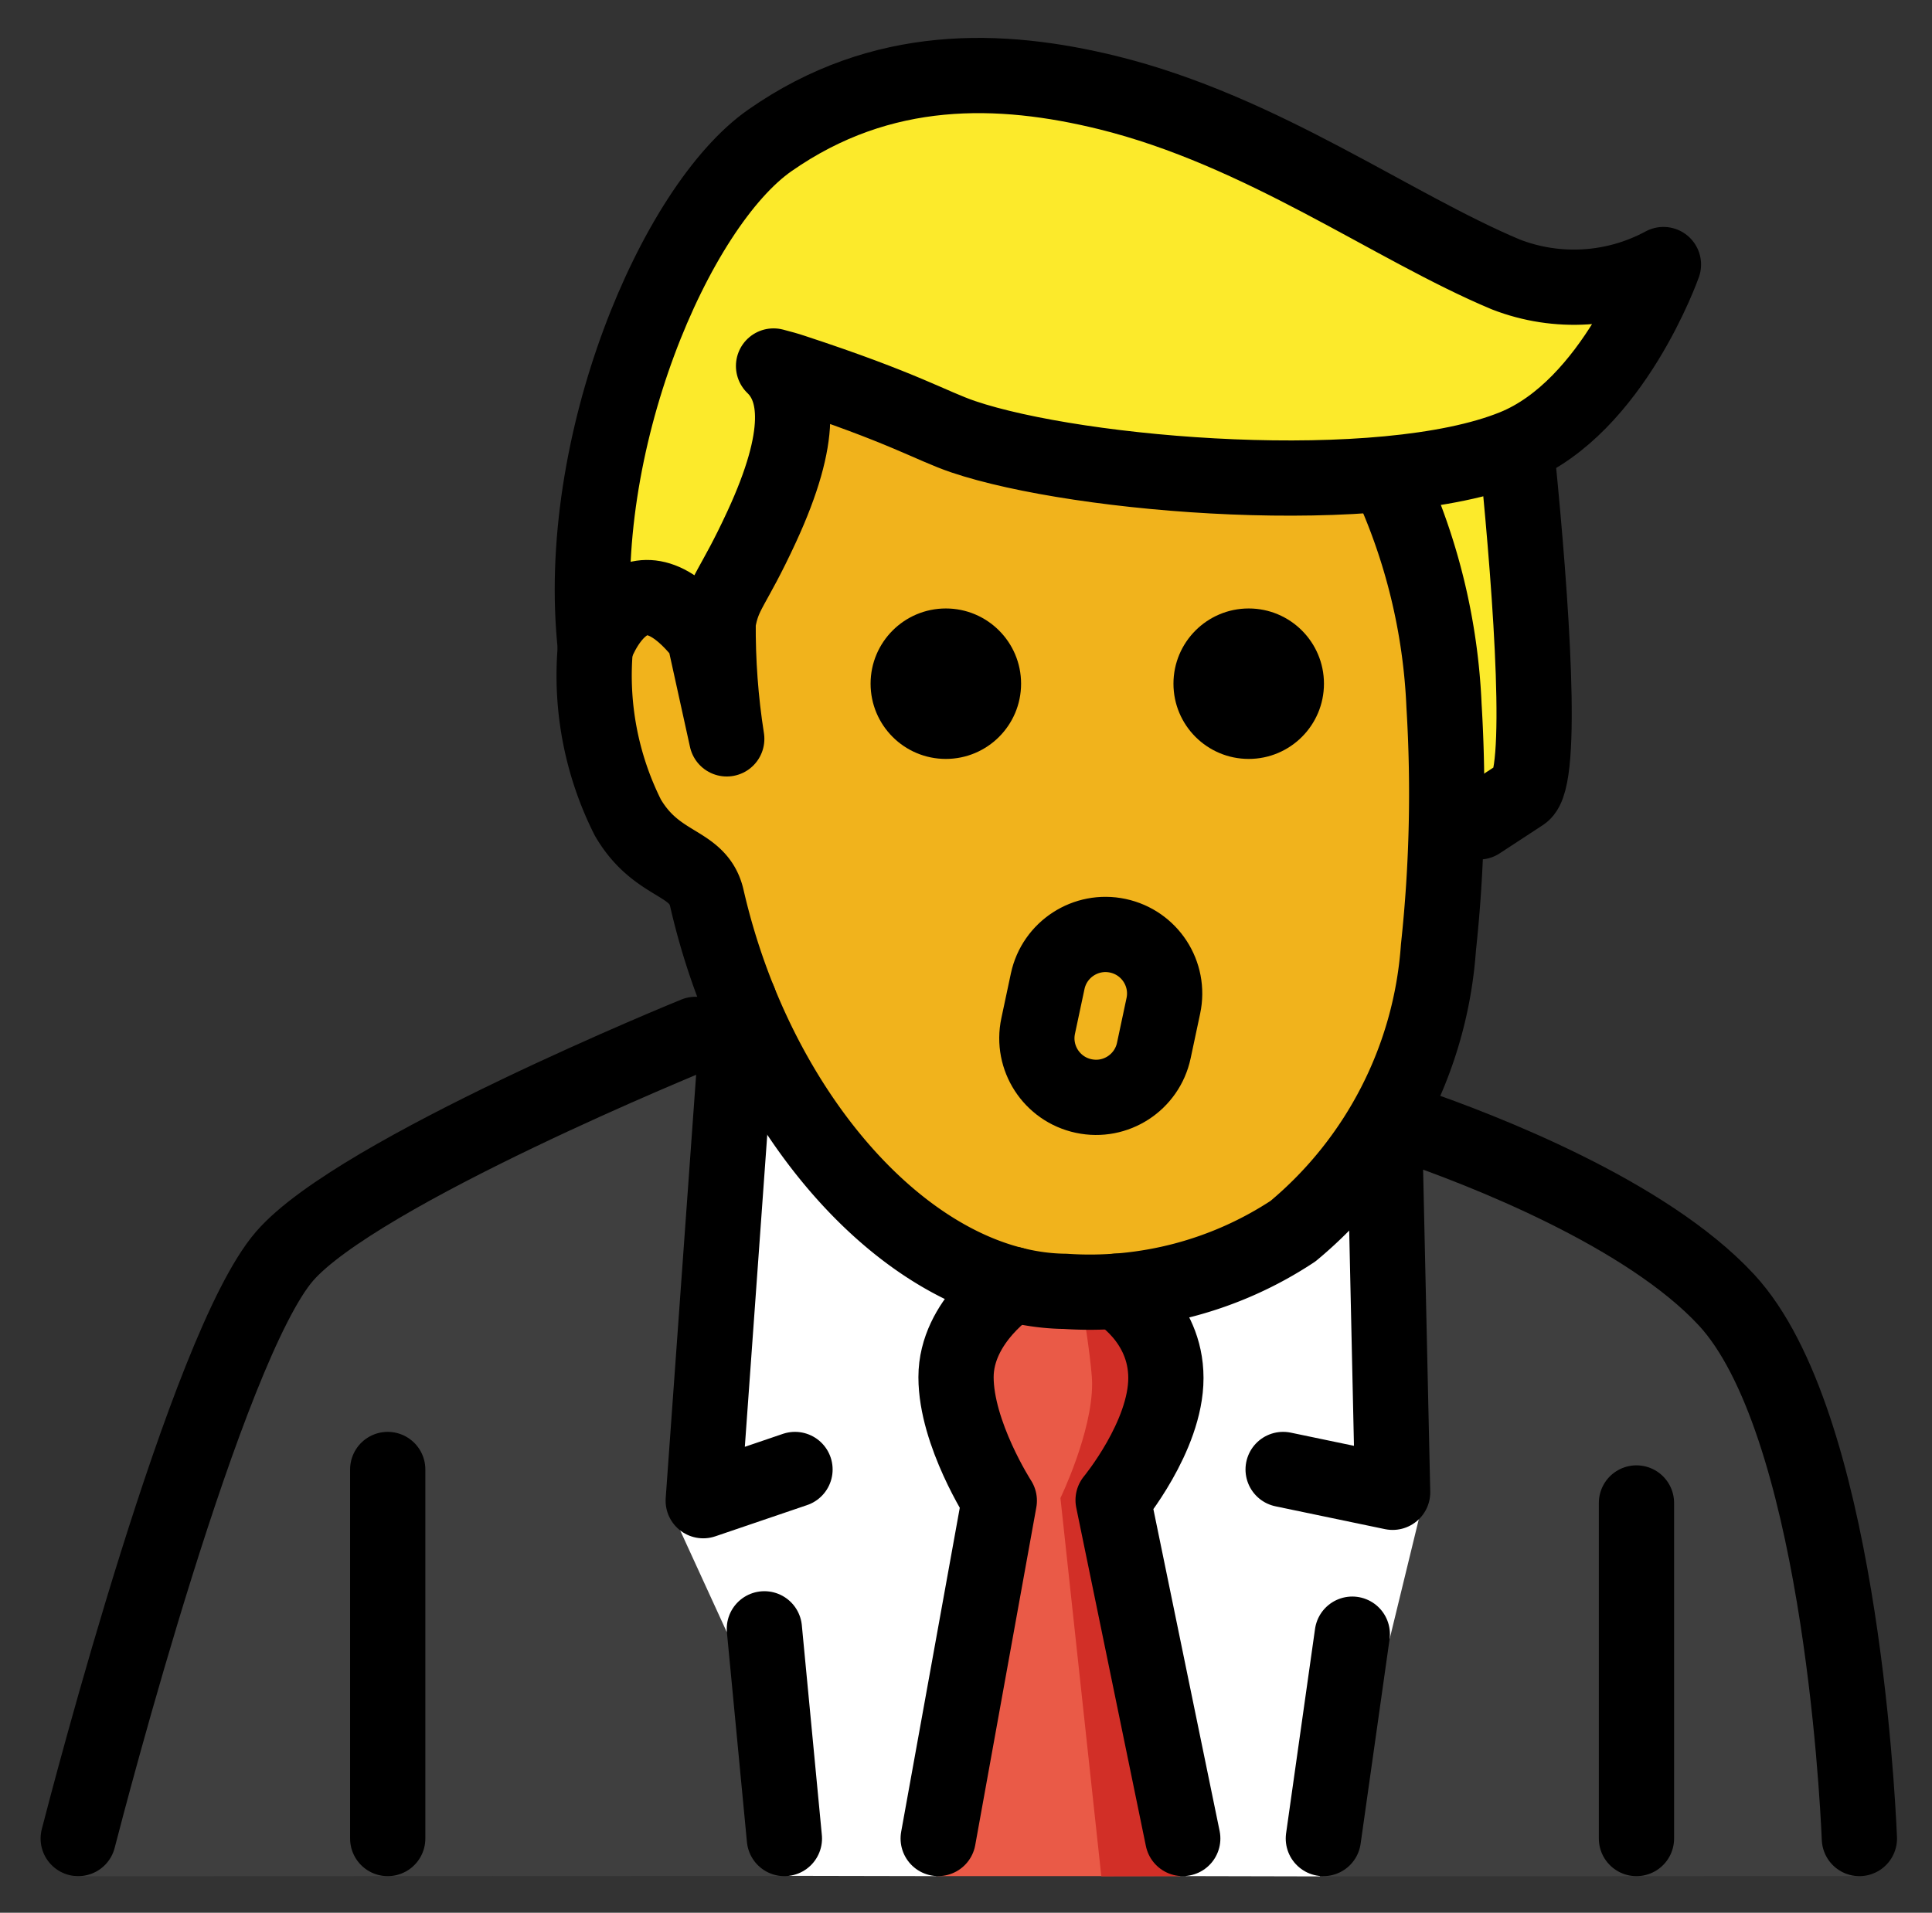 <svg xmlns="http://www.w3.org/2000/svg" role="img" viewBox="10.01 8.26 51.35 50.85"><rect x="10.01" y="8.26" width="51.35" height="50.85" fill="#333333" stroke="none"/><title>E183.svg</title><path fill="#3F3F3F" d="M59.402 58.136c.299-.732 0-1.552 0-1.552l-3.088-13.713s-7.305-4.462-9.273-5.18l.022 9.259c.007.304-.478 1.072-.712 1.266l-.782 3.072-.002 4.274c-.046.325-.134 2.435-.402 2.581l14.237-.008zM30.858 56.236l-.531-4.674-.97-3.629c-.265-.205-.156-1.478-.131-1.811l.117-10.363c-2.672 1.109-10.376 4.284-11.771 5.9-1.568 1.816-4.345 9.923-5.482 14.342-.072.279.128 2.011-.105 2.139l18.867-.007c-.281-.154.039-1.554.007-1.897z"/><path fill="#EA5A47" d="M40.93 44.304c0-.438-.343-1.202-.409-1.691-.222-.001-3.845.063-4.2 0-.31.28-.988 2.461-.988 3.066 0 .982.892 2.641 1.168 3.071.137.213-1.168 7.584-1.168 7.584-.056.31-.155 1.662-.411 1.802h6.459l-1.786-9.995s1.335-2.542 1.335-3.837z"/><path fill="#FFF" d="M35.085 56.367l1.163-8.658c-.377-.662-.9-3.695-.897-3.714.034-.78.605-.872.97-1.381-1.287-.632-6.813-6.605-6.979-6.854 0 0-1.074 13.326-1.252 13.189l1.241 2.709c-.053-.55 1.597 6.471 1.597 6.471l3.97.008c-.073-.041.165-1.646.187-1.769z"/><path fill="#D22F27" d="M40.974 55.86l-1.338-7.517c-.061-.297.421-.931.614-1.164.325-.397.954-1.447.954-2.417 0-.655-1.278-1.964-1.522-2.174-.135.005-.891.316-.906.316.067.489.261 1.708.261 2.146 0 1.296-.842 3.035-.842 3.035l1.087 10.059 2.097-.008c-.249-.136-.345-1.976-.407-2.276zm.941 2.142z"/><path fill="#FFF" d="M46.213 39.82c-.271.275-5.055 2.926-5.247 2.975.221.439-.047.918-.036 1.509.001.009-.471 2.941-.949 3.613l1.159 7.734c.025.123.471 2.44.387 2.485l3.561.008s1.931-6.846 1.854-6.299l.992-4.078c-.182.151-1.721-7.947-1.721-7.947z"/><g><path fill="#FCEA2B" d="M54.222 15.293c-1.291.698-2.821.794-4.187.264-3.029-1.269-6.474-3.82-10.58-4.834-2.849-.7-6.005-.811-8.979 1.267-2.518 1.754-5.229 8.09-4.641 13.479 0 0 .948-2.771 2.891-.291l.6 2.725c-.161-1.025-.237-2.062-.229-3.1.138-.815.387-.869 1.16-2.545 1.122-2.431.958-3.65.313-4.268.2.052.376.1.51.146 2.969.974 3.671 1.442 4.53 1.734 2.363.801 7.612 1.372 11.529.957-.091.077-.168.131-.218.141.754 2.296 1.589 5.516 1.679 7.989.022.414 2.025.132 2.025.132.036-1.038.003-4.917-.232-9.01 2.542-1.145 3.829-4.785 3.829-4.785z"/></g><g><path fill="#F1B31C" d="M44.718 41.356c2.236-1.881 3.636-4.624 3.841-7.539.251-2.34.305-4.677.165-6.987-.022-.515-.072-1.025-.139-1.53-.051-.374-.124-.743-.2-1.11-.023-.111-.039-.224-.064-.335-.106-.46-.23-.914-.374-1.364-.003-.009-.005-.018-.008-.027a17.275 17.275 0 0 0-.511-1.379c-.257.016-.517.028-.779.038-.051.002-.101.004-.152.005-.792.026-1.599.026-2.408.001a30.424 30.424 0 0 1-.166-.005c-.265-.009-.528-.019-.791-.033-.009-.001-.018-.001-.027-.002-.493-.026-.98-.06-1.461-.101-.103-.009-.207-.017-.309-.026a46.938 46.938 0 0 1-.61-.06c-.145-.015-.288-.032-.43-.048-.231-.027-.459-.054-.682-.084-.229-.03-.454-.061-.674-.094-.133-.02-.261-.041-.39-.061-.195-.031-.385-.063-.572-.097-.103-.018-.208-.036-.308-.055-.274-.052-.537-.105-.787-.16-.059-.013-.113-.026-.171-.04-.205-.047-.401-.095-.587-.144-.065-.017-.13-.034-.193-.052-.223-.062-.436-.125-.624-.189-.349-.118-1.502-.502-1.919-.684a.073.073 0 0 1-.004-.002c-.471-.176-2.293-1.146-2.302-1.06-.008.072-.981 5.089-1.179 5.445-.228.414-2.148.619-2.933.372-.028-.009-.769.867-.79.895-.017.023-.034.045-.052.07a2.526 2.526 0 0 0-.098.157c-.003.004-.005.009-.008.014-.035.063-.068.128-.096.189 0 0-0.0 0-0.0 0v.002c-.053.737-.009 1.475.132 2.193.006.032.018.063.025.095.068.325.15.648.258.963.12.351.263.695.43 1.028.26.44.593.643.98.878.509.31 1.207.734 1.439 1.747 1.371 5.974 5.538 10.687 9.488 10.728 2.157.145 4.281-.409 6.041-1.557z"/></g><g><path fill="none" stroke="#000" stroke-linecap="round" stroke-linejoin="round" stroke-width="2" d="M47.54 38.189c1.81.624 6.209 2.311 8.356 4.628 2.968 3.205 3.478 13.024 3.534 14.32m-47.341-0c.303-1.177 3.406-13.074 5.482-15.478 1.938-2.246 10.925-5.9 10.925-5.9l1.526.181M45.952 51.704l-.769 5.433m-14.325 0l-.532-5.575m-10.011 5.575v-9.811m33.19 9.811v-8.921m-9.391-.89l2.91.607-.202-9.129"/><path fill="none" stroke="#000" stroke-linecap="round" stroke-linejoin="round" stroke-width="2" d="M31.14 47.326l-2.439.83.955-13.288m10.027 7.719s1.315.754 1.315 2.307-1.403 3.246-1.403 3.246l1.851 8.996m-6.5 0l1.624-8.981s-1.15-1.781-1.15-3.284 1.509-2.467 1.509-2.467m13.425-21.829c.353 3.562.704 8.402.115 8.784-.384.249-.77.502-1.148.751"/><path fill="none" stroke="#000" stroke-linecap="round" stroke-linejoin="round" stroke-width="2" d="M46.921 20.967a16.02 16.02 0 0 1 1.469 6.056c.131 2.145.081 4.297-.149 6.433-.207 2.934-1.604 5.655-3.865 7.534-1.789 1.182-3.917 1.744-6.057 1.6-4.079-.043-8.179-4.6-9.522-10.453-.23-1.006-1.316-.801-2.1-2.143-.703-1.398-1.002-2.966-.862-4.525"/><circle cx="43.199" cy="26.436" r="2"/><circle cx="35.149" cy="26.436" r="2"/><path fill="none" stroke="#000" stroke-linecap="round" stroke-linejoin="round" stroke-miterlimit="10" stroke-width="2" d="M50.035 15.557c-3.029-1.269-6.474-3.82-10.58-4.834-2.849-.7-6.005-.811-8.979 1.267-2.518 1.754-5.229 8.09-4.641 13.479 0 0 .948-2.771 2.891-.291l.6 2.725c-.161-1.025-.237-2.062-.229-3.1.138-.815.387-.869 1.16-2.545 1.122-2.431.958-3.65.313-4.268.2.052.376.1.51.146 2.969.974 3.671 1.442 4.53 1.734 3.088 1.047 11.113 1.707 14.641.277 2.639-1.068 3.971-4.854 3.971-4.854-1.291.698-2.821.794-4.187.264z"/><path fill="none" stroke="#000" stroke-linecap="round" stroke-linejoin="round" stroke-width="2" d="M39.72 33.137h0c.85.181 1.391 1.015 1.21 1.863l-.253 1.189c-.181.849-1.015 1.391-1.863 1.209h-.001c-.849-.18-1.391-1.015-1.21-1.863l.253-1.189c.181-.848 1.016-1.39 1.864-1.209z"/></g></svg>